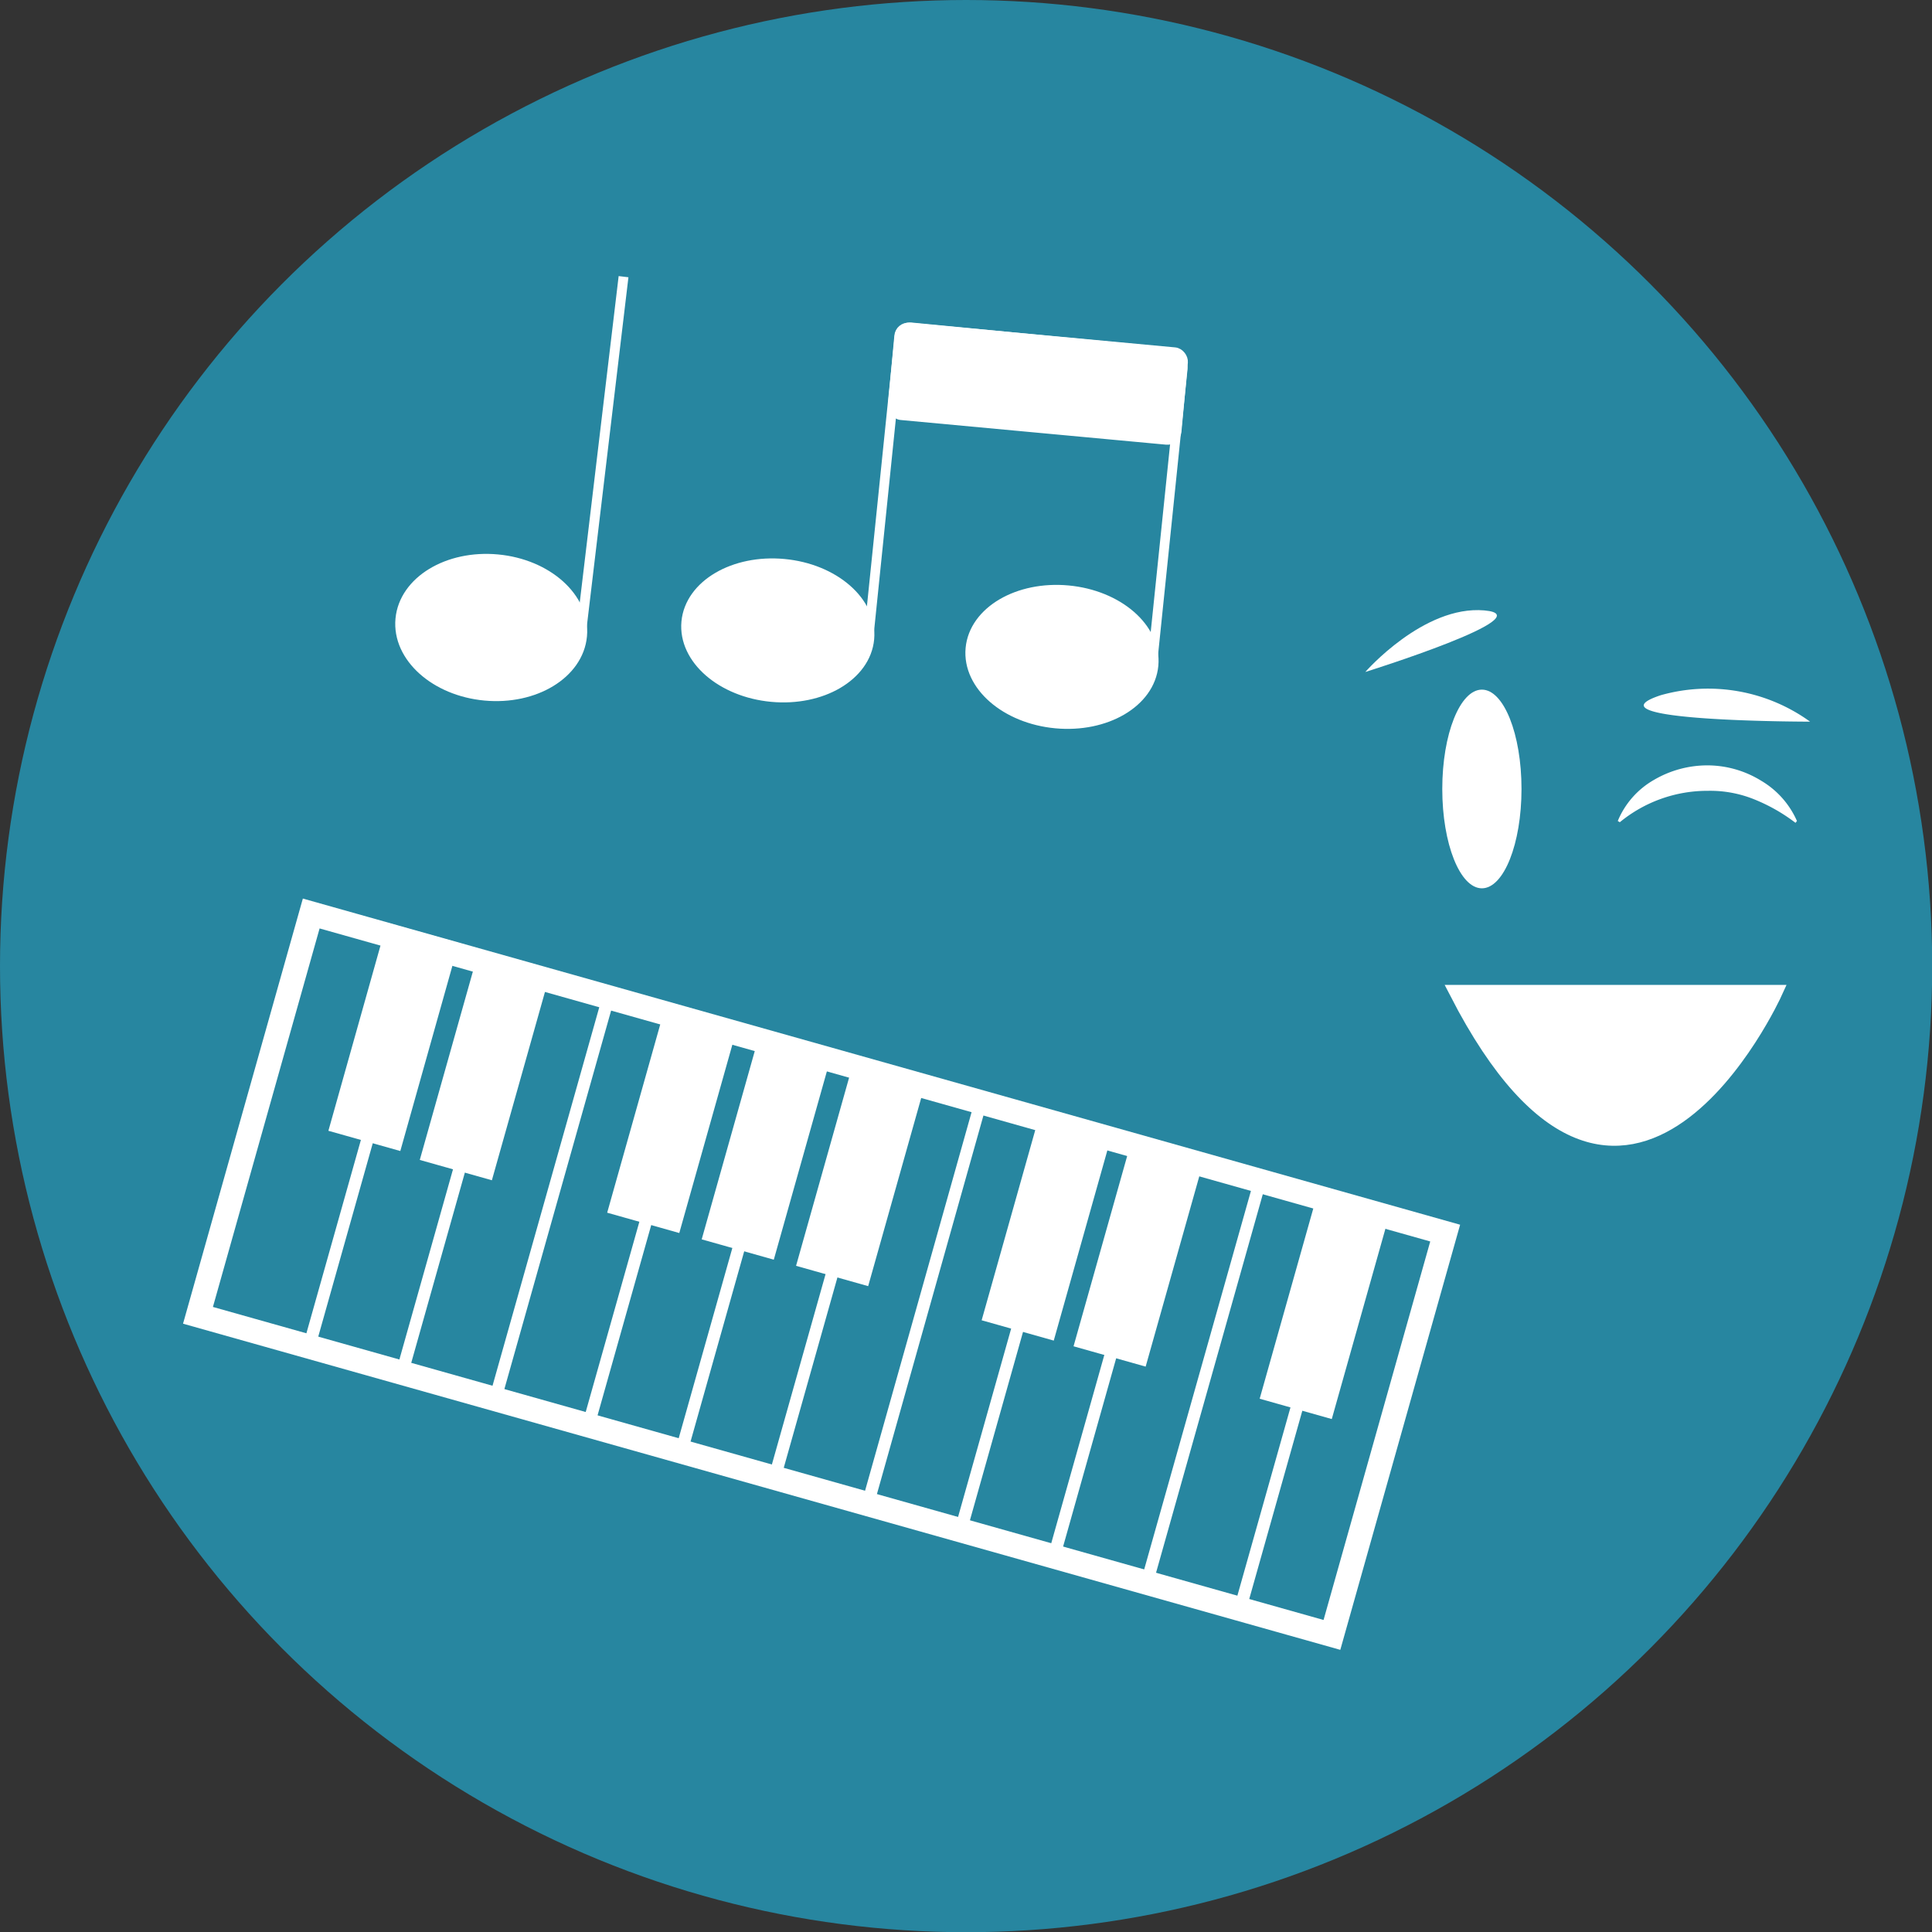 <svg xmlns="http://www.w3.org/2000/svg" viewBox="0 0 94.13 94.13"><rect x="0" y="0" width="94.13" height="94.13" fill="#333333" stroke="none"/><defs><style>.cls-1{fill:#2786a0;}.cls-2,.cls-3,.cls-8{fill:none;}.cls-10,.cls-2,.cls-3,.cls-4,.cls-6,.cls-7,.cls-8,.cls-9{stroke:#fff;stroke-miterlimit:10;}.cls-2{stroke-width:1.18px;}.cls-3{stroke-width:0.6px;}.cls-10,.cls-4,.cls-5,.cls-6,.cls-7,.cls-9{fill:#fff;}.cls-4{stroke-width:1px;}.cls-6{stroke-width:0.75px;}.cls-7{stroke-width:0.77px;}.cls-8{stroke-width:0.47px;}.cls-9{stroke-width:0.45px;}.cls-10{stroke-width:0.48px;}</style></defs><g id="Layer_2" data-name="Layer 2"><g id="Capa_1" data-name="Capa 1"><circle class="cls-1" cx="47.07" cy="47.07" r="47.07"/><rect class="cls-2" x="11.33" y="51.91" width="57.4" height="20.34" transform="translate(18.34 -8.53) rotate(15.74)"/><line class="cls-3" x1="20.55" y1="46.12" x2="15.11" y2="65.42"/><line class="cls-3" x1="25.08" y1="47.4" x2="19.64" y2="66.7"/><line class="cls-3" x1="29.62" y1="48.68" x2="24.18" y2="67.97"/><line class="cls-3" x1="34.16" y1="49.96" x2="28.72" y2="69.25"/><line class="cls-3" x1="38.69" y1="51.24" x2="33.25" y2="70.53"/><line class="cls-3" x1="43.23" y1="52.52" x2="37.79" y2="71.81"/><line class="cls-3" x1="47.76" y1="53.79" x2="42.33" y2="73.09"/><line class="cls-3" x1="52.3" y1="55.07" x2="46.86" y2="74.37"/><line class="cls-3" x1="56.84" y1="56.35" x2="51.4" y2="75.65"/><line class="cls-3" x1="61.37" y1="57.63" x2="55.93" y2="76.92"/><line class="cls-3" x1="65.91" y1="58.91" x2="60.47" y2="78.2"/><rect class="cls-4" x="17.84" y="45.89" width="2.65" height="9.56" transform="matrix(0.96, 0.27, -0.27, 0.96, 14.46, -3.3)"/><rect class="cls-4" x="22.32" y="47.15" width="2.65" height="9.56" transform="translate(14.97 -4.47) rotate(15.74)"/><rect class="cls-4" x="31.45" y="49.72" width="2.65" height="9.56" transform="translate(16.01 -6.85) rotate(15.74)"/><rect class="cls-4" x="36.05" y="51.02" width="2.65" height="9.56" transform="translate(16.54 -8.05) rotate(15.74)"/><rect class="cls-4" x="40.65" y="52.31" width="2.65" height="9.56" transform="translate(17.06 -9.25) rotate(15.74)"/><rect class="cls-4" x="49.69" y="54.96" width="2.65" height="9.56" transform="translate(18.12 -11.6) rotate(15.74)"/><rect class="cls-4" x="54.17" y="56.23" width="2.65" height="9.56" transform="translate(18.63 -12.77) rotate(15.74)"/><rect class="cls-4" x="63.24" y="58.78" width="2.65" height="9.56" transform="translate(19.66 -15.13) rotate(15.74)"/><ellipse class="cls-5" cx="72.2" cy="38.44" rx="1.93" ry="4.84"/><path class="cls-5" d="M78.82,40A4.12,4.12,0,0,1,80.58,38a5.15,5.15,0,0,1,2.62-.71,5,5,0,0,1,2.61.75A4.27,4.27,0,0,1,87.55,40l-.07.09a8.59,8.59,0,0,0-2-1.14,5.72,5.72,0,0,0-2.27-.42,6.71,6.71,0,0,0-4.29,1.53Z"/><path class="cls-6" d="M71,48.36H86.46S79.21,64.31,71,48.36Z"/><path class="cls-5" d="M66.52,32.74s2.84-3.26,5.8-3S66.52,32.74,66.52,32.74Z"/><path class="cls-5" d="M88.19,35.16a8.48,8.48,0,0,0-7.27-1.29C77,35.16,88.19,35.16,88.19,35.16Z"/><ellipse class="cls-7" cx="37.9" cy="30.71" rx="3.11" ry="4.33" transform="translate(3.81 65.61) rotate(-84.69)"/><ellipse class="cls-7" cx="51.74" cy="32.01" rx="3.11" ry="4.33" transform="translate(15.08 80.56) rotate(-84.69)"/><path class="cls-8" d="M42.3,31.23l1.52-14.8a.54.54,0,0,1,.59-.48l12.52,1.21a.78.78,0,0,1,.69.85L56.11,32.64"/><rect class="cls-9" x="43.61" y="16.54" width="13.91" height="4.31" rx="0.46" transform="translate(1.95 -4.6) rotate(5.31)"/><ellipse class="cls-7" cx="23.93" cy="30.58" rx="3.19" ry="4.3" transform="translate(-8.73 51.57) rotate(-84.69)"/><line class="cls-10" x1="28.27" y1="31.18" x2="30.38" y2="13.48"/></g></g></svg>
